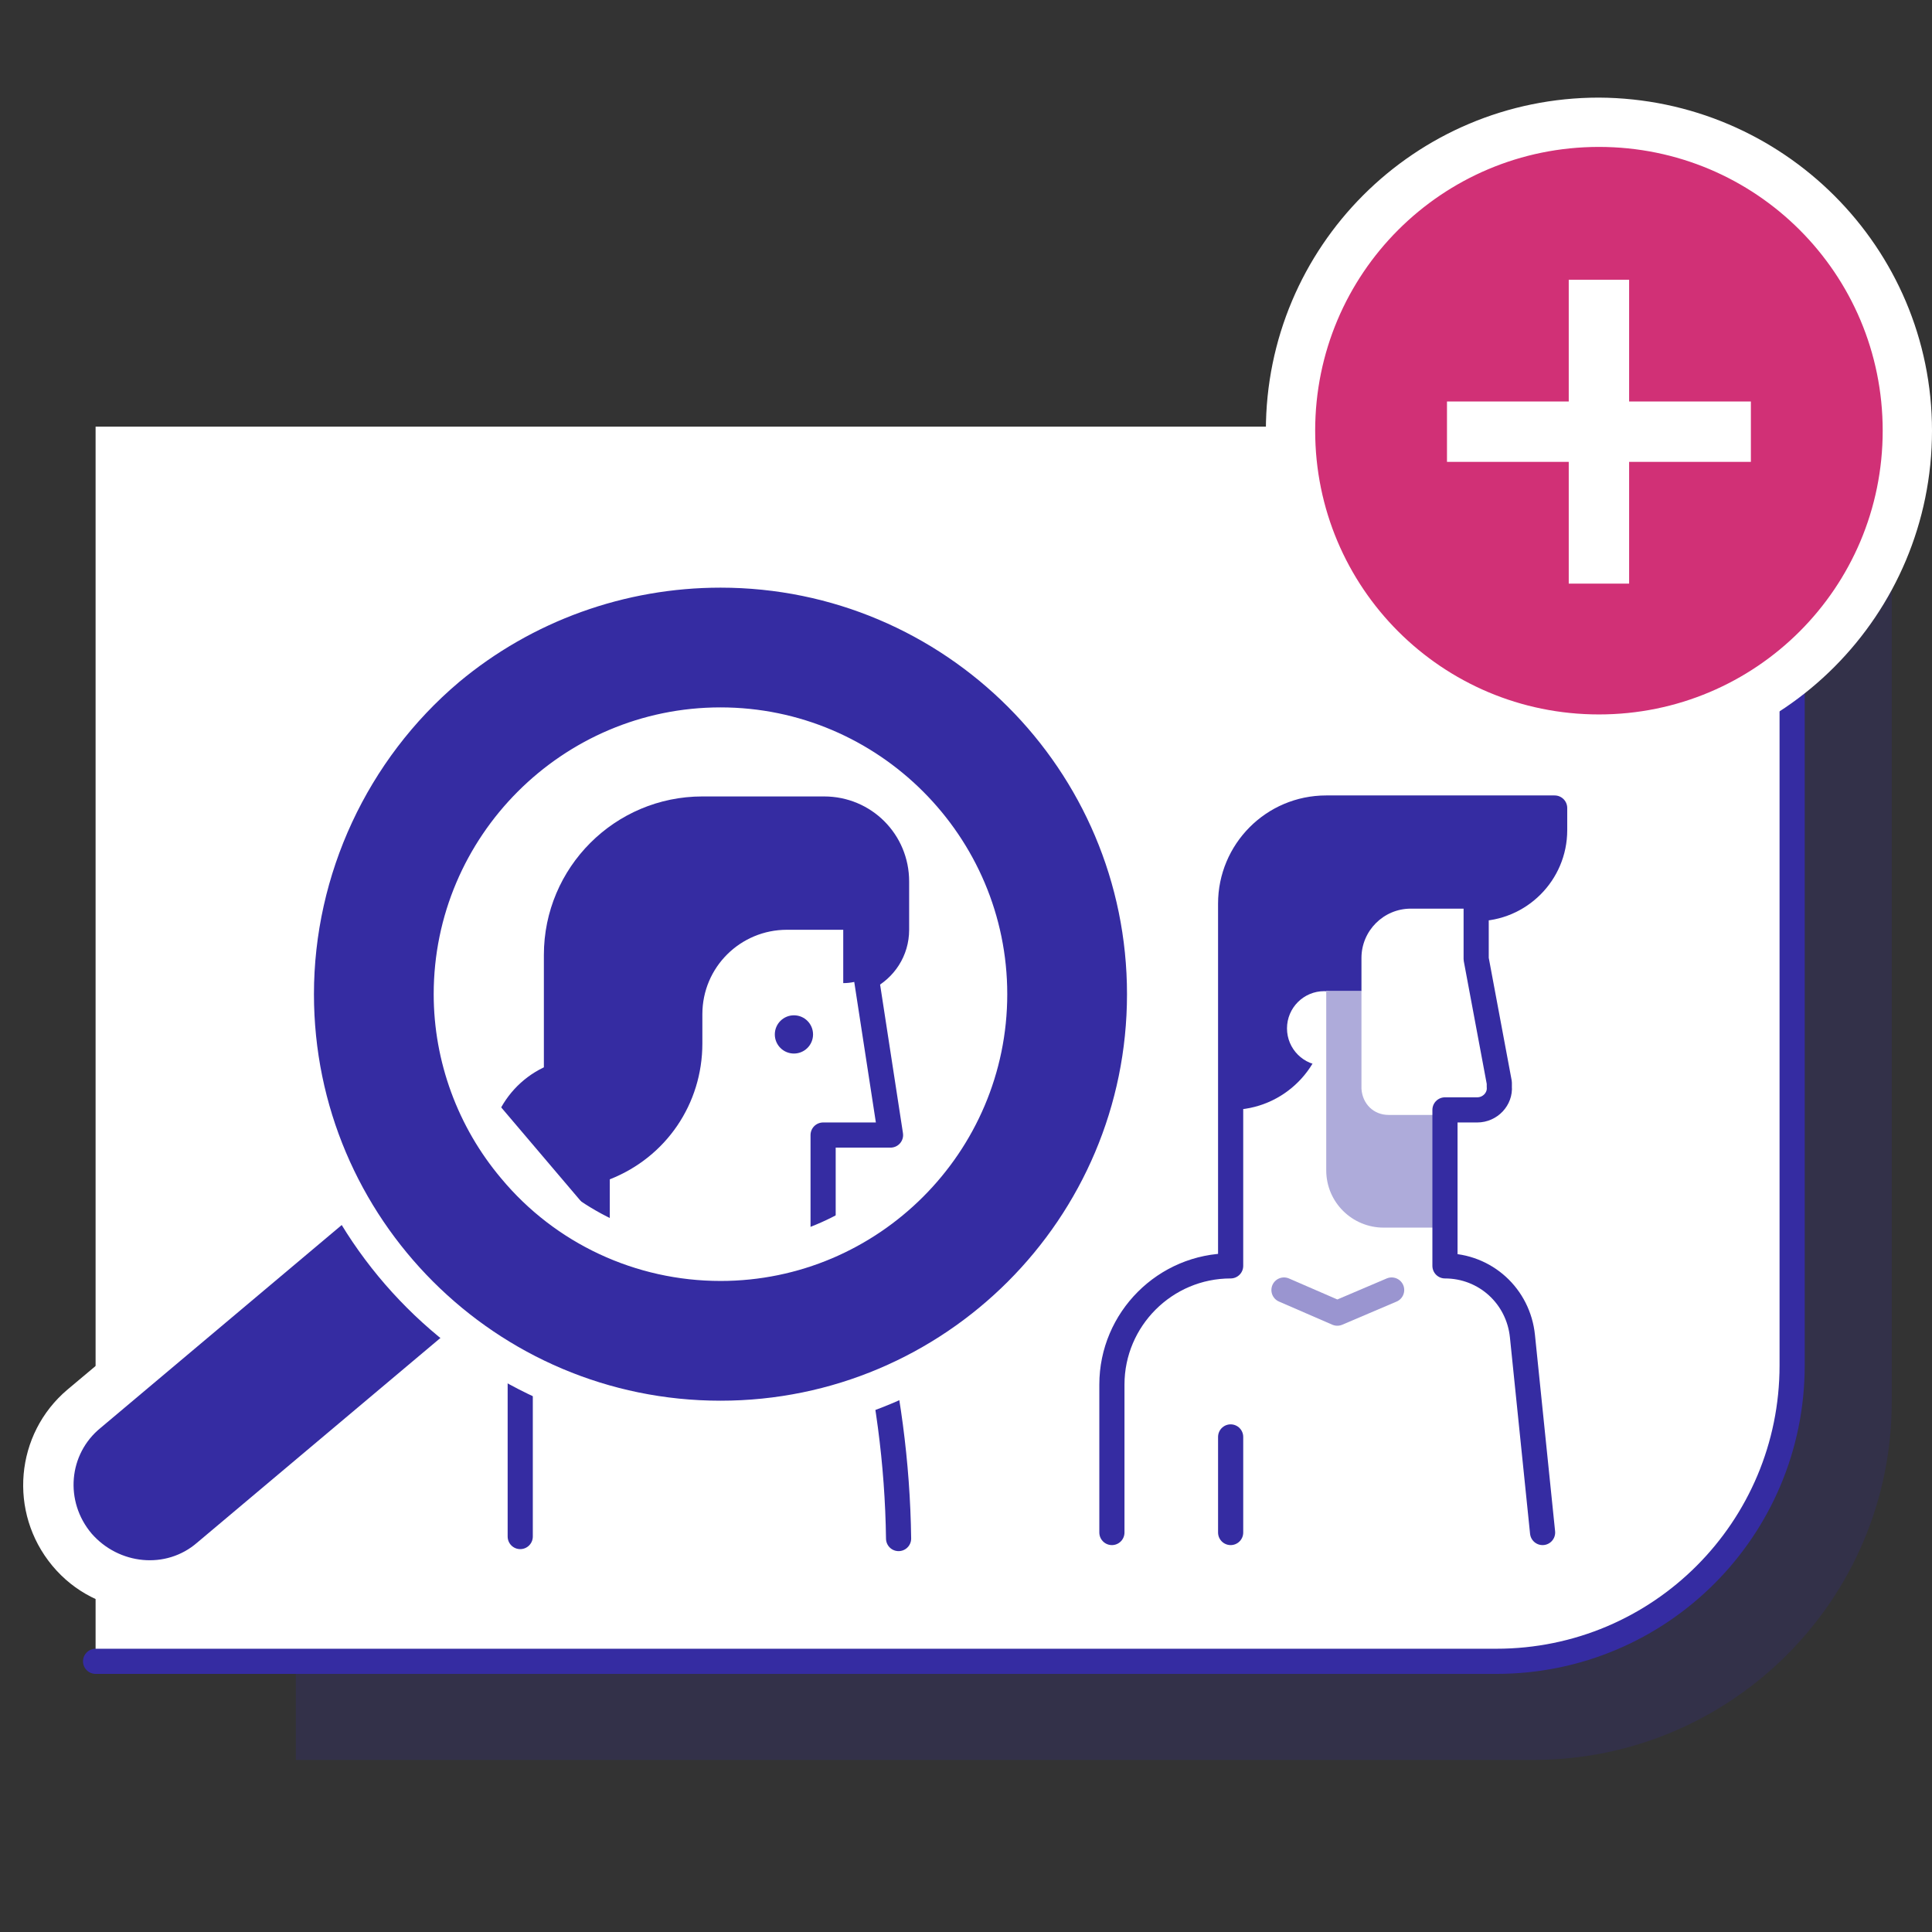 <svg version="1.1" id="base" xmlns="http://www.w3.org/2000/svg" xmlns:xlink="http://www.w3.org/1999/xlink" x="0" y="0" viewBox="0 0 192 192" xml:space="preserve"><rect x="0" y="0" width="192" height="192" fill="#333333" stroke="none"/><style>.st1{fill:#fff}.st2{fill:none;stroke:#352ca2;stroke-width:2.5;stroke-linecap:round;stroke-linejoin:round}.st3{fill:#352ca2}.st4{fill:none;stroke:#9a95d0;stroke-width:2.5;stroke-linecap:round;stroke-linejoin:round}.st7{fill:none;stroke:#fff;stroke-width:6;stroke-miterlimit:10}</style><path d="M29.4 174.9h123c19.6 0 35.6-15.9 35.6-35.6V53.5H29.4v121.4z" opacity=".2" fill="#352ca2"/><path class="st1" d="M9.5 165.1h139.2c16.3 0 29.4-13.2 29.4-29.4V42.4H9.5v122.7z"/><path class="st2" d="M9.5 165.1h139.2c16.3 0 29.4-13.2 29.4-29.4V42.4"/><circle class="st3" cx="59.9" cy="112.5" r="6.9"/><path class="st3" d="M69.5 83.8h10c3.3 0 6 2.7 6 6v4.1h-16V83.8z"/><path class="st1" d="M61.8 93.9h17.6v31.3H61.8zM85 109.5h-5.6V93.9h2.9z"/><path class="st3" d="M69.5 83.8v19.4c0 6.7-5.4 12-12 12V95.9c-.1-6.7 5.3-12.1 12-12.1z"/><path class="st1" d="M73.4 113.9h6v4.4h-2.9c-1.7 0-3.1-1.4-3.1-3.1v-1.3z"/><path class="st3" d="M69.5 100.9V94h7c-3.8-.1-7 3-7 6.9z"/><path class="st1" d="M79.4 141.2v-16H61.8c0 9.5 11.2 16 17.6 16z"/><path class="st4" d="M81.3 132.8c-5.3 0-9.7-5.1-9.7-5.1M61.9 132.8c5.3 0 9.7-5.1 9.7-5.1"/><path class="st3" d="M81.1 98.3v-4.4h4.4c0 2.4-1.9 4.4-4.4 4.4z"/><path class="st2" d="M51.7 152.7v-20.4c0-3.9 3.2-7.2 7.2-7.2h3V119c-.6.2-1.3.3-2 .3-3.8 0-6.9-3.1-7-6.9 0-2.9 1.8-5.5 4.5-6.5v-10c0-6.7 5.4-12 12-12h10c3.3 0 6 2.7 6 6V94c0 1.7-1 3.3-2.5 4l2 11.7h-5.6v15.7c3.3 0 6.3 2.2 7.1 5.4 1.8 7.2 2.8 14.6 2.9 22.1"/><defs><path id="SVGID_1_" d="M49.8 117.1c-10.1-12.1-8.6-30 3.5-40.2s30-8.6 40.2 3.5 8.6 30-3.5 40.2c-12.1 10.2-30.1 8.6-40.2-3.5z"/></defs><clipPath id="SVGID_2_"><use xlink:href="#SVGID_1_" overflow="visible"/></clipPath><g clip-path="url(#SVGID_2_)"><path class="st1" d="M48.4 165.4v-26.7c0-4.7 3.8-8.6 8.6-8.6h3.6v-7.4c-4.4 1.3-9.1-1.2-10.4-5.6-1.3-4.2 1-8.7 5.1-10.2v-12c0-8 6.5-14.5 14.5-14.5h12.1c4 0 7.2 3.2 7.2 7.2v4.8c0 2.1-1.2 3.9-3 4.8l2.4 15.6h-6.7v17.3h2c3.5 0 6.5 2.3 7.4 5.7 1.3 5.3 2.9 14.8 2.9 29.6H48.4z"/><circle class="st3" cx="78.9" cy="102.8" r="1.9"/><path class="st4" d="M81.7 139c-5.7 0-10.6-5.4-10.6-5.4M60.6 139c5.7 0 10.6-5.4 10.6-5.4"/><path class="st3" d="M81.9 80.4H69.8c-8 0-14.5 6.5-14.5 14.5V107c-4.3 1.6-6.5 6.4-4.9 10.7 1.2 3.3 4.3 5.4 7.8 5.4.8 0 1.6-.1 2.4-.3v-5.6c5.6-2.2 9.2-7.5 9.2-13.5v-2.9c0-4.7 3.8-8.4 8.4-8.4h5.6v5.3c2.9 0 5.3-2.4 5.3-5.3v-4.8c.1-4-3.2-7.2-7.2-7.2z"/><path class="st2" d="M48.4 165.4v-26.7c0-4.7 3.8-8.6 8.6-8.6h3.6v-7.4c-4.4 1.3-9.1-1.2-10.4-5.6-1.3-4.2 1-8.7 5.1-10.2v-12c0-8 6.5-14.5 14.5-14.5h12.1c4 0 7.2 3.2 7.2 7.2v4.8c0 2.1-1.2 3.9-3 4.8l2.4 15.6h-6.7v17.3h2c3.5 0 6.5 2.3 7.4 5.7 1.3 5.3 2.9 14.8 2.9 29.6M60.6 153.9v11.5"/></g><path class="st3" d="M14.7 157.5c-5.5 0-9.9-4.4-9.9-9.9 0-2.9 1.3-5.7 3.5-7.6l37.2-31.3 12.8 15.2-37.2 31.3c-1.8 1.4-4.1 2.3-6.4 2.3z"/><path class="st1" d="M45.3 112.2l9.6 11.4-35.3 29.7c-3.1 2.7-7.8 2.2-10.5-.9-2.7-3.2-2.3-7.9.9-10.5l35.3-29.7m.6-7l-3.8 3.2-35.4 29.7c-5.2 4.4-5.9 12.2-1.5 17.5s12.2 5.9 17.5 1.5L58 127.4l3.8-3.2-3.2-3.8-9.6-11.3-3.1-3.9z"/><path class="st3" d="M71.7 141c-23.3 0-42.3-18.9-42.3-42.2 0-23.3 18.9-42.3 42.2-42.3s42.3 18.9 42.3 42.2c0 12.5-5.5 24.4-15.1 32.4-7.6 6.4-17.2 10-27.1 9.9zm0-68.9c-6.3 0-12.4 2.2-17.2 6.2-11.3 9.5-12.7 26.3-3.3 37.6 5.1 6 12.6 9.5 20.5 9.5 14.7 0 26.7-12 26.7-26.7-.1-14.6-12-26.6-26.7-26.6z"/><path class="st1" d="M71.6 58.4c22.3 0 40.4 18.1 40.4 40.4 0 22.3-18.1 40.4-40.4 40.4-22.3 0-40.4-18.1-40.4-40.4 0-11.9 5.3-23.3 14.4-31 7.3-6.1 16.5-9.4 26-9.4m0 68.9c15.7 0 28.5-12.8 28.5-28.5S87.3 70.3 71.6 70.3 43.1 83.1 43.1 98.8c0 6.7 2.4 13.2 6.7 18.3 5.4 6.5 13.4 10.2 21.8 10.2m0-72.6c-24.3 0-44.1 19.8-44.1 44.1s19.8 44.1 44.1 44.1 44.1-19.8 44.1-44.1c0-10.4-3.7-20.4-10.3-28.3-8.4-10-20.7-15.8-33.8-15.8zm0 68.9c-13.7 0-24.9-11.1-24.9-24.8 0-13.7 11.1-24.9 24.8-24.9 13.7 0 24.9 11.1 24.9 24.8 0 7.3-3.2 14.3-8.9 19.1-4.4 3.7-10 5.8-15.9 5.8z"/><path d="M158.9 73.6c-16.9 0-30.7-13.7-30.7-30.7s13.7-30.7 30.7-30.7 30.7 13.7 30.7 30.7c-.1 17-13.8 30.7-30.7 30.7z" fill="#d13076"/><path class="st1" d="M158.9 14.6c15.6 0 28.2 12.6 28.2 28.2S174.5 71 158.9 71s-28.2-12.6-28.2-28.2 12.6-28.2 28.2-28.2m0-4.9c-18.3 0-33.1 14.8-33.1 33.1S140.6 76 158.9 76 192 61.1 192 42.8c0-18.2-14.8-33-33.1-33.1z"/><path class="st7" d="M158.9 27.8V58M143.8 42.9H174"/><path class="st1" d="M153.3 152.3l-2-19.5c-.4-4-3.7-7-7.7-7v-15.5h3.2c1.3 0 2.3-1.1 2.2-2.3v-.4l-2.3-12.3v-5c4.3 0 7.8-3.5 7.8-7.8v-2.2h-22.7c-5.3 0-9.5 4.3-9.5 9.5v36c-6.5 0-11.8 5.3-11.8 11.8v14.7h42.8z"/><path class="st2" d="M122.3 142.8v9.5"/><path class="st3" d="M139.6 80.3h-7.8c-5.3 0-9.5 4.3-9.5 9.5v20.5c5.3 0 9.5-4.3 9.5-9.5v-2.3h3.5v-3.3c0-2.7 2.2-4.9 4.9-4.9h6.5c4.3 0 7.8-3.5 7.8-7.8v-2.2h-14.9z"/><circle class="st1" cx="131.6" cy="102.2" r="3.7"/><path d="M135.3 108.2v-9.7h-3.5v17.8c0 3.2 2.6 5.7 5.7 5.7h6v-11.2H138c-1.5 0-2.6-1.1-2.7-2.6z" fill="#aeabda"/><path class="st2" d="M153.3 152.3l-2-19.5c-.4-4-3.7-7-7.7-7v-15.5h3.2c1.3 0 2.3-1.1 2.2-2.3v-.4l-2.3-12.3v-5c4.3 0 7.8-3.5 7.8-7.8v-2.2h-22.7c-5.3 0-9.5 4.3-9.5 9.5v36c-6.5 0-11.8 5.3-11.8 11.8v14.7"/><path class="st4" d="M127.6 128.2l5.3 2.3 5.4-2.3"/></svg>